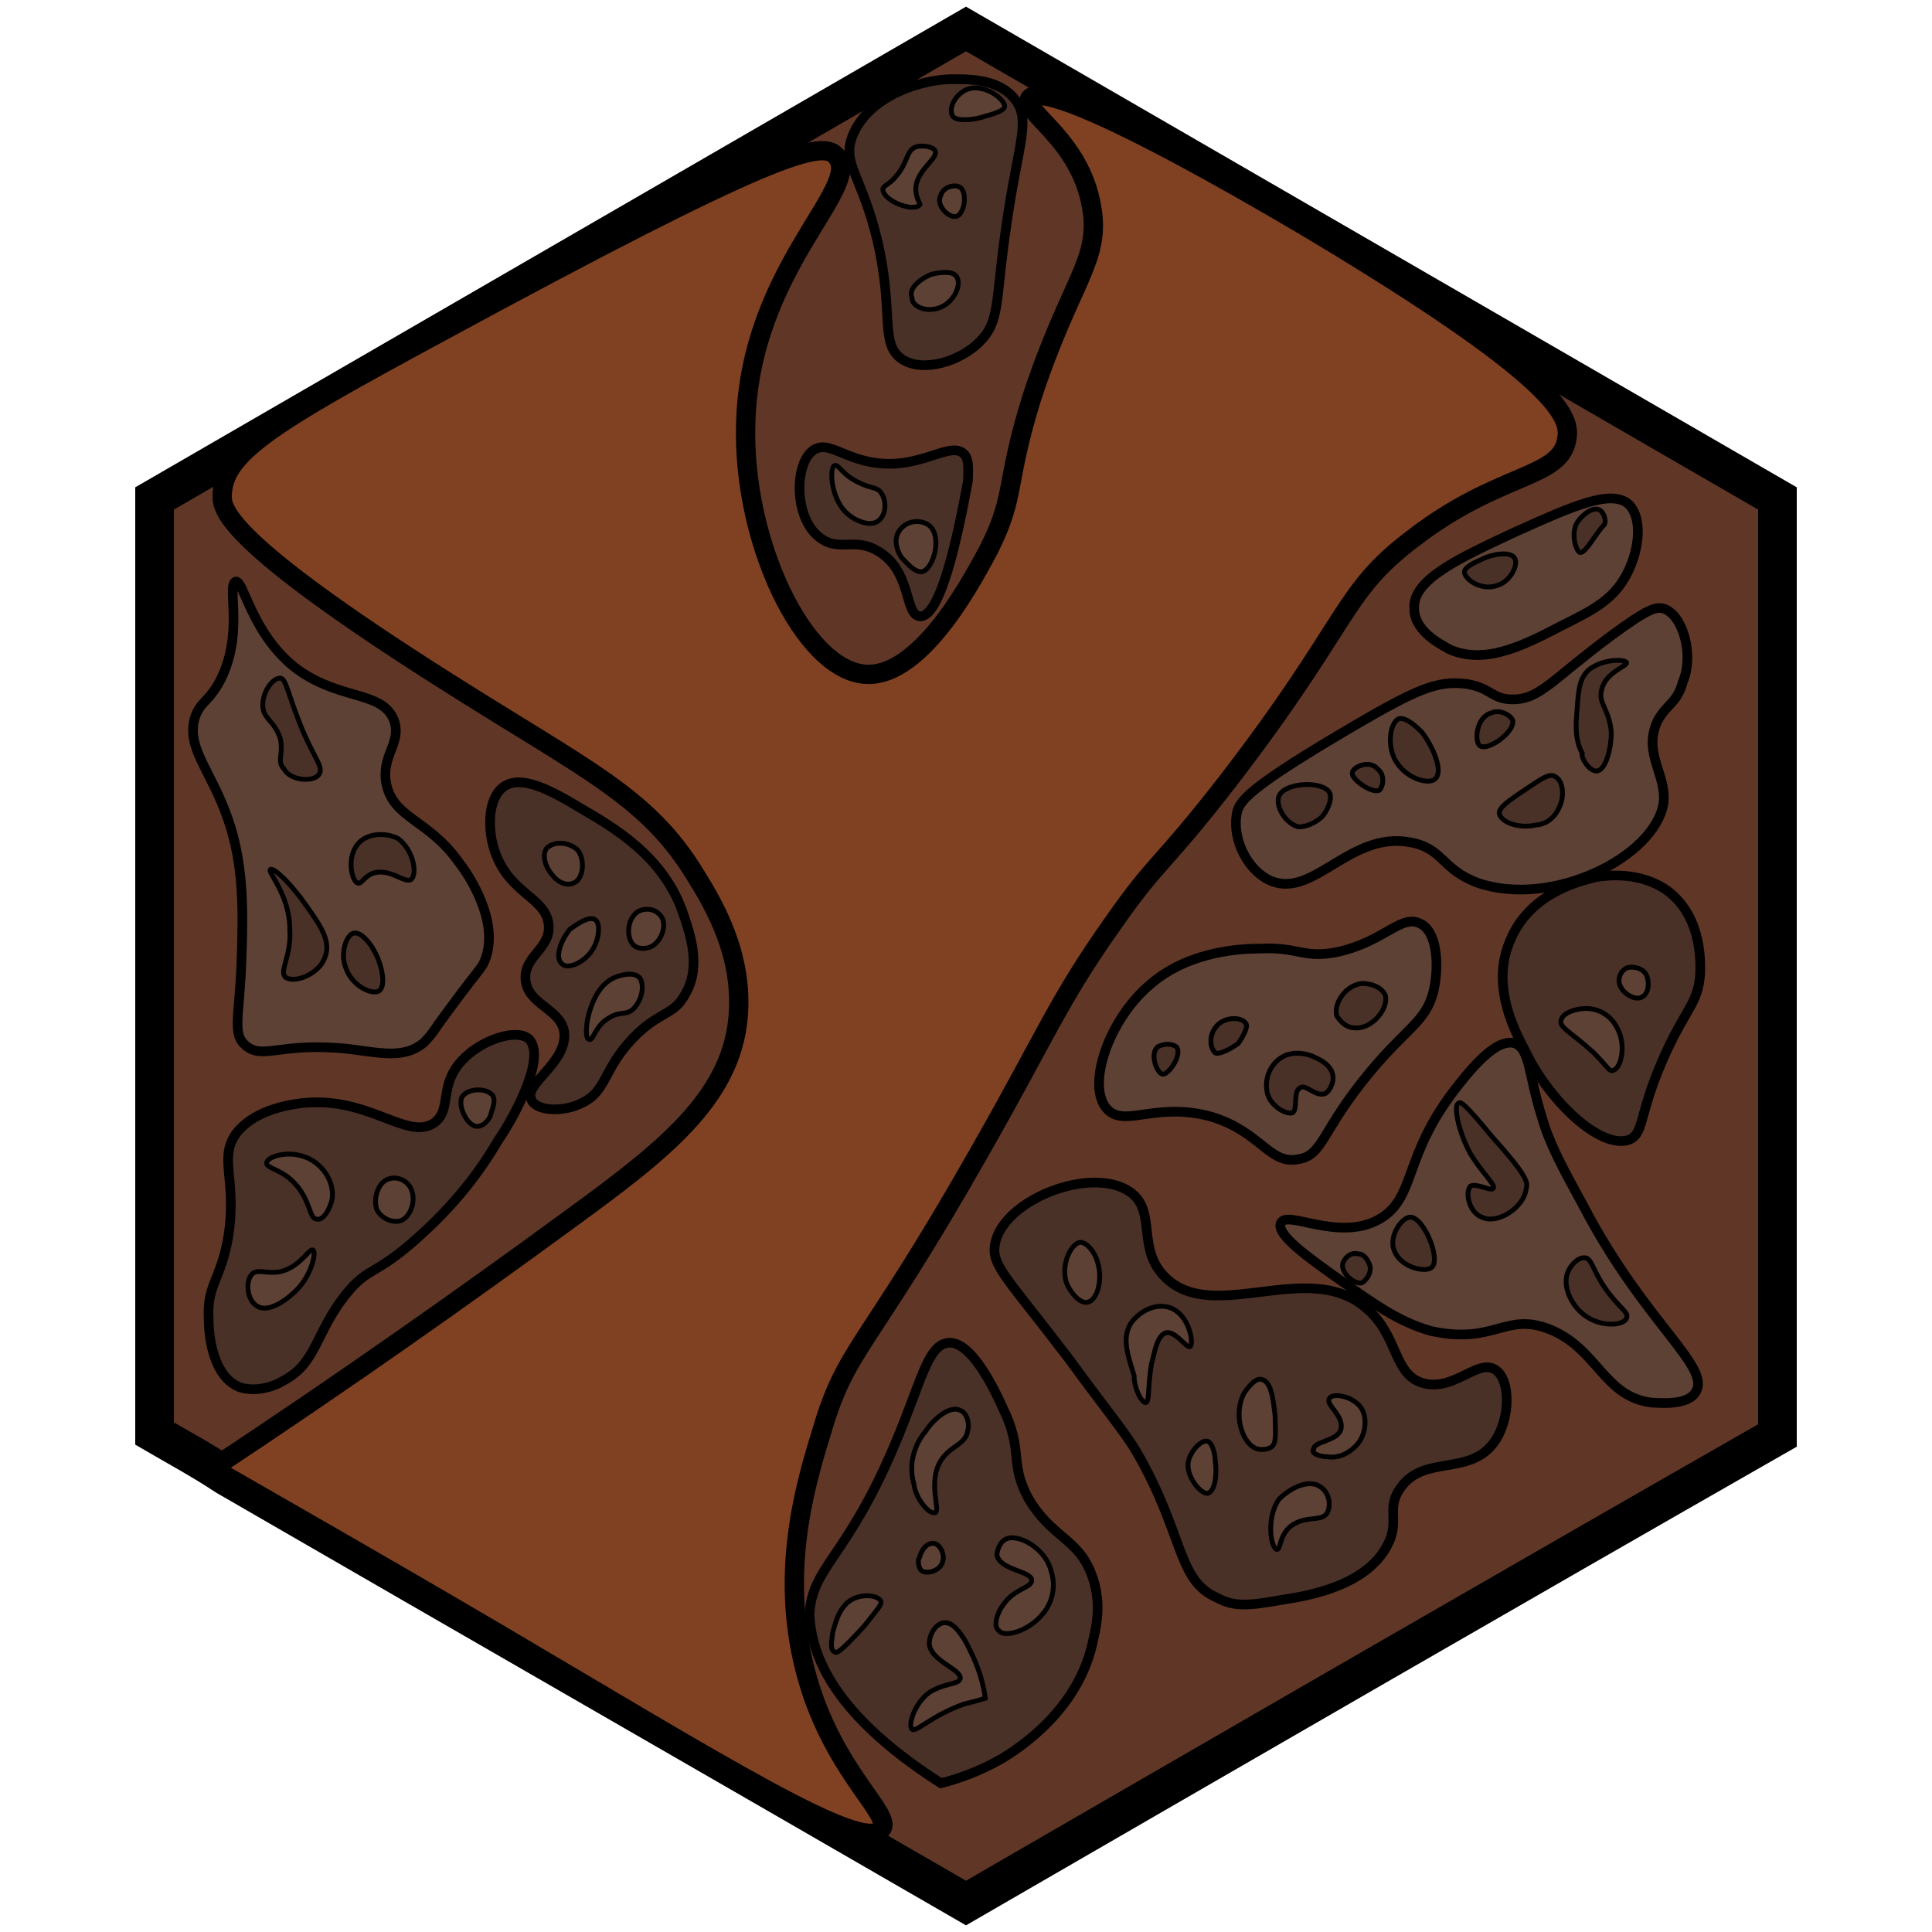 <?xml version="1.0" encoding="utf-8"?>
<!-- Generator: Adobe Illustrator 26.0.3, SVG Export Plug-In . SVG Version: 6.00 Build 0)  -->
<svg version="1.1" id="Ebene_2_00000109015629924098340060000008336861892324566444_"
	 xmlns="http://www.w3.org/2000/svg" xmlns:xlink="http://www.w3.org/1999/xlink" x="0px" y="0px" viewBox="0 0 100 100"
	 style="enable-background:new 0 0 100 100;" xml:space="preserve">
<style type="text/css">
	.st0{fill:#603726;stroke:#000000;stroke-width:2;stroke-miterlimit:10;}
	.st1{fill:#804122;stroke:#000000;stroke-miterlimit:10;}
	.st2{fill:#493127;stroke:#000000;stroke-width:0.5;stroke-miterlimit:10;}
	.st3{fill:#5D4135;stroke:#000000;stroke-width:0.5;stroke-miterlimit:10;}
	.st4{fill:#5D4135;stroke:#000000;stroke-width:0.25;stroke-miterlimit:10;}
	.st5{fill:#493127;stroke:#000000;stroke-width:0.25;stroke-miterlimit:10;}
</style>
<path class="st0" d="M8,74.2c1.2,0.7,2.5,1.4,3.7,2.2C24.5,83.8,37.2,91.1,50,98.5c14-8.1,28-16.2,42-24.2V25.8L50,1.5L8,25.8V74.2z
	"/>
<path class="st1" d="M11,76c6.8-4.5,12.9-8.8,18.5-12.9c4.8-3.5,8.3-6.2,8.7-10.4c0.3-3.2-1.2-5.8-2.2-7.4c-2.5-4.1-5.6-5.4-13-10.1
	c-11.2-7.1-11.5-8.8-11.5-9.5c0-2.2,2.4-3.7,11.1-8.4C40.1,7.8,42.6,7.2,43.3,8.1c1.4,1.6-4.5,5.8-4.7,13.8c-0.2,6.1,3,12.8,6.2,13
	c3,0.2,5.8-5.4,6.4-6.5c1.4-2.8,0.8-3.3,2.2-7.8c2-6.1,3.6-7.1,3.1-9.9c-0.6-3.5-3.6-4.9-3.2-5.6c1-1.4,14.6,6.8,15.9,7.6
	c11.5,7,12.1,8.9,11.9,10c-0.3,2.1-3.5,1.7-8,5.2c-3.7,2.8-3.2,4.3-9.6,12.6c-3.5,4.5-3.6,4-5.9,7.3c-2.9,4.1-3.4,5.7-7,12
	c-5.8,10.2-6.8,9.9-8.1,14.4c-0.9,2.9-2.2,7.5-0.7,12.7c1.4,4.9,4.5,7.1,3.8,7.8c-1,1.2-8.2-3.3-19.9-10.2
	C19.4,80.8,14.3,77.9,11,76z"/>
<path class="st2" d="M48.7,92.3c0.8-0.2,2-0.6,3.2-1.3c0.8-0.5,4-2.5,4.7-6.2c0.2-0.8,0.4-2-0.1-3.3c-0.7-1.9-2.1-1.9-3.3-4
	c-0.9-1.7-0.3-2.3-1.1-4.2c-0.2-0.4-1.6-3.9-3-3.8c-1.1,0.1-1.4,2-2.8,5.3c-2.5,5.9-4.3,6.3-4.4,8.8C42,85.2,42.6,88.4,48.7,92.3z"
	/>
<path class="st2" d="M66.4,82.8c1.3-0.2,4.3-0.7,5.4-2.8c0.7-1.3-0.1-1.9,0.7-3c1.2-1.7,3.5-0.6,4.8-2.3c0.9-1.2,0.9-3.3,0.1-3.8
	c-0.9-0.6-2.1,1.1-3.7,0.7c-1.6-0.4-1.3-2.5-3-3.9c-3-2.6-7.9,0.9-10.4-1.6c-1.5-1.5-0.4-3.4-1.8-4.4c-2-1.4-6.6,0.4-7,2.7
	c-0.2,1.1,0.6,1.7,3.8,5.9c1.9,2.6,2.9,3.8,3.5,4.8c2.5,4.3,2.1,6.7,4.2,7.6C63.9,83.2,64.7,83.1,66.4,82.8z"/>
<path class="st3" d="M87.8,72c-0.4,0.8-2,0.6-2.3,0.6c-2.5-0.3-2.8-2.8-5.3-3.8c-2.3-0.9-2.8,0.8-6.1,0.1C72.3,68.4,71,67.4,69,66
	c-1.1-0.8-3-2.1-2.7-2.7c0.3-0.7,3,1,5.1-0.2c1.9-1.1,1.2-3.2,3.9-6.7c0.7-0.9,2.1-2.7,3.1-2.4c0.8,0.3,0.7,1.6,1.4,3.8
	c0.4,1.4,1,2.5,2.2,4.7C85.1,68.4,88.5,70.7,87.8,72z"/>
<path class="st3" d="M74.2,51.3c-0.4,1.6-1.4,1.9-3.3,4.2c-2.5,3-2.4,4.3-3.7,4.5c-1.5,0.3-1.9-1.4-4.5-2.2
	c-2.9-0.8-4.5,0.6-5.4-0.4c-1.1-1.2,0.1-4.7,2.3-6.5c2-1.7,4.7-1.8,5.6-1.8c2-0.1,2.2,0.5,3.9,0.2c2.5-0.5,3.4-2,4.4-1.5
	C74.4,48.2,74.5,50,74.2,51.3z"/>
<path class="st2" d="M78.2,48.6c-1,2.2,0,4.4,0.7,5.7c1.2,2.6,3.9,5.2,5.4,4.7c0.8-0.3,0.5-1.2,1.7-4c1.2-2.8,1.9-3,2-4.6
	c0-0.3,0.2-2.9-1.7-4.3c-1.4-1-3.1-0.8-3.7-0.7C82.3,45.5,79.3,46,78.2,48.6z"/>
<path class="st3" d="M85.8,37.3c-0.8,1.7,0.5,2.8,0.3,4.3c-0.5,2.8-5.8,5.4-9.6,4.1c-1.9-0.7-1.8-1.8-3.5-2.1c-3.1-0.6-5,2.9-7.2,2
	c-1.2-0.5-2-2.1-1.8-3.4c0.1-0.7,0.4-1.3,6.2-4.7c3.1-1.8,4.2-2.3,5.7-2.1c1.3,0.2,1.3,0.8,2.4,0.8c1.4,0,2-1,5.1-3.3
	c1.9-1.4,2.3-1.5,2.7-1.4c1,0.3,1.6,2.4,1,3.8C86.8,36.4,86.3,36.4,85.8,37.3z"/>
<path class="st3" d="M80.8,32.4c-2.1,1.1-4,2-5.8,1.2c-0.1-0.1-1.8-0.8-1.8-2.1c-0.1-1.5,2.3-2.6,5.3-4c2.9-1.3,4.9-2.2,5.8-1.4
	c0.8,0.8,0.5,2.6-0.2,3.8C83.4,31.1,82.4,31.6,80.8,32.4z"/>
<path class="st2" d="M47.6,31.9c-0.8-0.1-0.4-2.4-2.2-3.4c-1.2-0.7-2,0.1-3-0.7c-1.3-1-1.3-3.8-0.3-4.5c0.9-0.6,1.8,0.8,4.2,0.7
	c1.8-0.1,3-1.1,3.6-0.5c0.3,0.3,0.2,1,0.2,1.4C49.6,27.6,48.7,32,47.6,31.9z"/>
<path class="st2" d="M52.1,11.6c0.6-4.2,1.3-5.4,0.4-6.5c-0.9-1.1-2.6-1-3.4-1c-1.9,0.1-4.3,1.1-5,3c-0.5,1.4,0.5,2,1.3,5.3
	c0.9,3.8,0.1,5.4,1.3,6.2c1.1,0.7,3,0.1,4-0.9C51.8,16.6,51.5,15.6,52.1,11.6z"/>
<path class="st2" d="M25.8,59c-0.7,1.2-1.9,3-4,4.9c-2.4,2.2-2.7,1.6-3.9,3.1c-1.6,2-1.5,3.6-3.3,4.5c-0.3,0.2-1.3,0.6-2.2,0.3
	c-1.5-0.6-1.6-3-1.6-3.5c-0.1-1.8,0.6-2,1-4.2c0.5-3-0.5-4.1,0.4-5.4c0.9-1.2,2.6-1.5,3.4-1.6c3.5-0.4,5.5,2,6.9,1
	c0.9-0.7,0.2-1.9,1.4-3.2c1-1.1,2.9-1.7,3.5-1.1C28.3,54.8,26.5,58,25.8,59z"/>
<path class="st2" d="M30.1,57.1c1.3-0.6,1.1-1.7,2.6-3.3c1.4-1.5,2.2-1.2,2.8-2.4c0.8-1.4,0.2-3.1-0.1-4c-1-3.1-3.7-4.6-5.4-5.6
	c-1.5-0.9-3-1.7-3.9-1.1c-0.9,0.6-0.9,2.4-0.4,3.6c0.8,2,2.6,2.2,2.7,3.6c0.1,1.2-1.3,1.6-1.2,2.8c0.1,1.3,1.8,1.5,2,2.7
	c0.2,1.6-2.1,2.7-1.7,3.5C27.7,57.5,29.1,57.6,30.1,57.1z"/>
<path class="st3" d="M22.7,53c2.1-2.9,2.2-2.8,2.4-3.3c0.8-2-0.9-4.5-1.3-5c-1.6-2.3-3.4-2.3-3.8-4.1c-0.3-1.5,0.8-2.1,0.4-3.3
	c-0.6-1.6-2.9-1-5.2-2.8c-2.2-1.8-2.6-4.5-3-4.4c-0.5,0.2,0.5,2.8-0.9,5.3c-0.6,1-0.9,0.9-1.2,1.7c-0.5,1.6,0.8,2.7,1.7,5.3
	c0.8,2.3,0.8,4.6,0.7,7.3c-0.1,2.9-0.5,3.8,0.2,4.4c0.9,0.8,1.8-0.2,5.4,0.2c1.6,0.2,2.8,0.5,3.8-0.3C22.2,53.7,22.3,53.6,22.7,53z"
	/>
<path class="st4" d="M51,87.9c-0.2-1.4-0.7-2.3-1-2.9c-0.3-0.5-0.7-1.1-1.2-1c-0.4,0.1-0.7,0.6-0.7,1.1c0.1,0.9,1.7,1.3,1.6,1.8
	c-0.1,0.3-0.8,0.2-1.6,0.7c-0.8,0.6-1.1,1.7-0.9,1.9c0.2,0.2,1-0.7,2.7-1.3C50.3,88.1,50.7,88,51,87.9z"/>
<path class="st4" d="M47.7,81.3c0.3,0.2,1,0,1.1-0.5c0.1-0.3-0.1-0.8-0.4-0.9c-0.4-0.1-0.7,0.3-0.8,0.7
	C47.5,80.7,47.5,81.1,47.7,81.3z"/>
<path class="st4" d="M45.6,82.9c-0.1-0.3-0.8-0.4-1.3-0.2c-0.9,0.3-1.1,1.5-1.2,1.8c0,0.2-0.2,0.9,0.1,1c0.1,0.1,0.3,0,1.5-1.3
	C45.5,83.2,45.6,83.1,45.6,82.9z"/>
<path class="st4" d="M52,79.7c-0.2,0.1-0.4,0.5-0.4,0.8c0.2,0.8,1.8,0.8,1.8,1.3c0,0.4-0.9,0.4-1.5,1.3c-0.3,0.4-0.5,1.1-0.2,1.3
	c0.3,0.4,1.6,0,2.3-0.9c0.1-0.1,0.8-1,0.4-2.2C54.1,80.1,52.6,79.3,52,79.7z"/>
<path class="st4" d="M48.4,78.3c0.3-0.1-0.4-1.6,0.3-2.7c0.5-0.8,1.3-0.8,1.4-1.6c0.1-0.4-0.1-0.9-0.4-1c-0.6-0.3-1.5,0.6-1.8,1.1
	c-0.2,0.2-1,1.3-0.6,2.7C47.4,77.6,48.1,78.4,48.4,78.3z"/>
<path class="st4" d="M66.1,80.2c0.2,0,0.1-0.7,0.7-1.2c0.8-0.6,1.6-0.2,1.9-0.7c0.2-0.4,0.1-1-0.3-1.3c-0.6-0.5-1.6,0-2.2,0.6
	C65.5,78.6,65.8,80.2,66.1,80.2z"/>
<path class="st4" d="M65.1,75c0,0,0.4,0.1,0.7-0.1c0.3-0.2,0.2-0.8,0.2-1.6c-0.1-0.9-0.2-1.8-0.7-1.9c-0.3-0.1-0.7,0.4-0.9,0.7
	C63.8,73.2,64.3,74.8,65.1,75z"/>
<path class="st4" d="M62.5,77.3c0.4-0.1,0.5-1,0.4-1.7c0-0.2-0.1-0.9-0.4-1c-0.3-0.1-0.9,0.5-1,1.1C61.4,76.4,62.1,77.3,62.5,77.3z"
	/>
<path class="st4" d="M68.7,75.4c0.6,0.1,1.2-0.2,1.6-0.7c0.4-0.5,0.5-1.4,0.1-1.9c-0.5-0.6-1.5-0.7-1.6-0.4
	c-0.2,0.3,0.8,0.9,0.6,1.6c-0.2,0.6-1.4,0.6-1.4,1C67.8,75.2,68.3,75.4,68.7,75.4z"/>
<path class="st4" d="M59.3,72.6c0.2,0,0.1-0.8,0.3-2c0.2-0.8,0.3-1.4,0.7-1.6c0.5-0.2,1.1,0.8,1.3,0.7c0.2-0.1,0-1.6-1-2
	c-0.8-0.3-1.6,0.2-2,0.7c-0.6,0.8-0.2,1.8,0.1,2.8C58.7,71.9,59.1,72.6,59.3,72.6z"/>
<path class="st4" d="M56.3,67.4c0.5-0.1,0.8-1.2,0.5-2.1c-0.1-0.4-0.5-1-0.9-1c-0.5,0.1-1,1.2-0.7,2.1
	C55.4,66.9,55.9,67.5,56.3,67.4z"/>
<path class="st5" d="M84.2,68.2c-0.1,0.4-1.2,0.5-2,0c-0.7-0.4-1.3-1.4-1.1-2.2c0.1-0.4,0.5-0.9,0.9-0.9c0.4,0,0.4,0.6,1.1,1.6
	C83.8,67.7,84.3,67.9,84.2,68.2z"/>
<path class="st5" d="M76.7,63c0.8,0.4,2.2-0.5,2.3-1.5c0.1-0.3,0-0.7-1.8-2.7c-1.4-1.7-1.6-1.8-1.7-1.7c-0.3,0.1,0,1.5,0.6,2.6
	c0.6,1,1.3,1.6,1.2,1.8c-0.1,0.2-0.9-0.3-1.2-0.1C75.8,61.8,76.1,62.8,76.7,63z"/>
<path class="st5" d="M74.1,65.6c0.5-0.4-0.4-2.6-1.1-2.6c-0.4,0-1,0.8-0.9,1.5C72.3,65.6,73.8,65.9,74.1,65.6z"/>
<path class="st5" d="M70.9,65.5c-0.1-0.3-0.3-0.6-0.6-0.6c-0.4-0.1-0.7,0.2-0.8,0.5c-0.1,0.5,0.6,1.1,1,1
	C70.8,66.2,71,65.8,70.9,65.5z"/>
<path class="st4" d="M83.5,55.4c0.4-0.1,0.7-1.3,0.2-2.2c-0.3-0.6-0.9-1-1.6-1c-0.5,0-1.2,0.2-1.3,0.6c-0.1,0.4,0.5,0.6,1.7,1.7
	C83.2,55.2,83.3,55.5,83.5,55.4z"/>
<path class="st4" d="M85,51.6c0.4-0.2,0.4-1,0.1-1.3c-0.2-0.2-0.6-0.3-0.9-0.2c-0.4,0.2-0.5,0.7-0.3,1C84.1,51.5,84.7,51.8,85,51.6z
	"/>
<path class="st5" d="M82.7,39.9c0.4-0.1,0.7-1.1,0.7-2c-0.1-1.2-0.7-1.5-0.5-2.2c0.2-0.9,1.3-1.2,1.3-1.4c-0.1-0.2-1.3-0.2-2,0.4
	c-0.5,0.5-0.5,1.1-0.6,2.4c-0.1,1.2,0.2,1.7,0.3,1.9C81.8,39.2,82.3,40,82.7,39.9z"/>
<path class="st5" d="M80.7,41.8c0.3-0.6,0.2-1.4-0.2-1.6c-0.3-0.2-0.7,0.1-1.6,0.7c-0.9,0.6-1.3,0.9-1.3,1.2
	c0.1,0.5,1.1,0.8,1.9,0.6C79.8,42.7,80.4,42.5,80.7,41.8z"/>
<path class="st5" d="M76.6,38.6c0.4,0.3,1.8-0.7,1.7-1.3c-0.1-0.3-0.7-0.6-1.1-0.4C76.4,37.1,76.3,38.4,76.6,38.6z"/>
<path class="st5" d="M74.3,40.3c0.4-0.4-0.1-1.6-0.7-2.4c-0.2-0.2-0.8-0.8-1.2-0.7c-0.4,0.2-0.5,1-0.4,1.5c0.1,0.7,0.6,1.3,1.3,1.6
	C73.3,40.3,74,40.6,74.3,40.3z"/>
<path class="st5" d="M71.4,40.9c0.2-0.2,0.3-0.8-0.1-1.1c-0.4-0.5-1.3-0.1-1.3,0.2C69.9,40.3,71,41.1,71.4,40.9z"/>
<path class="st5" d="M68.4,42.3c0.3-0.3,0.6-1,0.4-1.3c-0.4-0.6-2.3-0.5-2.6,0.2c-0.2,0.5,0.3,1.4,1,1.6
	C67.8,42.8,68.3,42.4,68.4,42.3z"/>
<path class="st5" d="M69,55.8c0-0.7-0.8-1-1-1.1c-0.2-0.1-0.8-0.3-1.4-0.1c-0.8,0.3-1.2,1.2-1,2c0.2,0.7,1,1.1,1.3,1
	c0.3-0.2,0-1.1,0.4-1.3c0.3-0.2,0.8,0.5,1.3,0.3C68.8,56.5,69,56.1,69,55.8z"/>
<path class="st5" d="M70.1,53.2c0.9,0.1,1.8-1,1.6-1.7c-0.2-0.4-0.7-0.6-1.2-0.6C69.6,51,69,52,69.2,52.6
	C69.4,52.9,69.7,53.2,70.1,53.2z"/>
<path class="st5" d="M64.1,54c0.2-0.3,0.5-0.8,0.4-1c-0.2-0.4-1.2-0.4-1.6,0.2c-0.3,0.4-0.3,1,0,1.3C63.1,54.6,63.7,54.3,64.1,54z"
	/>
<path class="st5" d="M60.2,55.6c0.3,0,1-1,0.7-1.4c-0.2-0.2-0.7-0.2-1,0C59.5,54.6,59.9,55.6,60.2,55.6z"/>
<path class="st5" d="M81.8,28.6c0.3,0,0.8-1,1.2-1.4c0,0,0,0,0,0c0.2-0.2,0-0.7-0.2-0.8c-0.3-0.2-0.9,0.2-1.2,0.7
	C81.3,27.7,81.6,28.6,81.8,28.6z"/>
<path class="st5" d="M77.5,30.3c0.7-0.2,1.1-1.1,0.9-1.4c-0.2-0.4-1.2-0.2-1.6,0c-0.2,0.1-1,0.4-1,0.7C75.8,30,76.7,30.6,77.5,30.3z
	"/>
<path class="st4" d="M48.7,15.9c0.7-0.3,1.1-1.2,0.8-1.6c-0.2-0.3-0.9-0.2-1.3-0.1c-0.5,0.2-1.2,0.7-1,1.2
	C47.2,15.9,48,16.2,48.7,15.9z"/>
<path class="st4" d="M49.5,11.2c0.4-0.1,0.6-1.2,0.2-1.5c-0.3-0.2-0.9,0-1,0.4C48.4,10.6,49.1,11.3,49.5,11.2z"/>
<path class="st4" d="M47.4,9.8c0-1,1.2-1.6,1-2c-0.1-0.2-0.6-0.3-1-0.2c-0.5,0.2-0.4,0.8-1,1.5c-0.4,0.5-0.7,0.5-0.7,0.7
	c0,0.6,1.6,1.2,1.9,0.8C47.7,10.6,47.4,10.3,47.4,9.8z"/>
<path class="st4" d="M50.7,6.1C51,6,52,5.8,52,5.5c0-0.4-1.2-1.3-2.1-0.8c-0.5,0.3-0.8,0.9-0.6,1.3C49.5,6.3,50.3,6.2,50.7,6.1z"/>
<path class="st4" d="M30.5,53.8c0.2,0.1,0.3-0.7,1-1.1c0.6-0.4,0.9-0.1,1.3-0.5c0.4-0.4,0.6-1.2,0.3-1.6c-0.4-0.4-1.3,0-1.3,0
	c-0.9,0.4-1.2,1.5-1.3,1.8C30.3,53.1,30.3,53.8,30.5,53.8z"/>
<path class="st4" d="M33.7,49c0.6-0.3,0.9-1.3,0.4-1.7c-0.3-0.3-0.8-0.3-1.1-0.1c-0.6,0.4-0.6,1.5-0.1,1.8
	C33.3,49.2,33.7,49,33.7,49z"/>
<path class="st4" d="M30.7,49.1c0.3-0.5,0.4-1.3,0.1-1.5c-0.3-0.2-0.9,0.2-1.3,0.5c-0.5,0.6-0.8,1.5-0.4,1.8
	C29.4,50.2,30.3,49.8,30.7,49.1z"/>
<path class="st4" d="M29.7,45.7c0.5-0.2,0.6-1.2,0.2-1.7c-0.4-0.4-1.2-0.5-1.6-0.1c-0.3,0.4,0,1.1,0.3,1.4
	C28.8,45.6,29.3,45.9,29.7,45.7z"/>
<path class="st5" d="M21.3,45.5c-0.3,0.3-1.1-0.6-2-0.3c-0.5,0.2-0.6,0.6-0.8,0.5c-0.3-0.1-0.6-1.4,0.1-2.1c0.5-0.5,1.4-0.5,2-0.2
	C21.4,44,21.6,45.2,21.3,45.5z"/>
<path class="st5" d="M16.5,40.1c0.3-0.4-0.3-0.9-1-2.7c-0.6-1.5-0.7-2.3-1-2.3c-0.4,0-0.9,0.7-0.9,1.4c0,0.7,0.6,0.8,0.9,1.7
	c0.2,0.8-0.2,1.2,0.2,1.6C15,40.4,16.2,40.5,16.5,40.1z"/>
<path class="st5" d="M19.6,51.3c0.4-0.2,0.2-1.4-0.3-2.2c-0.1-0.2-0.6-0.9-1-0.8c-0.4,0.1-0.7,1.1-0.4,1.8
	C18.2,51,19.2,51.5,19.6,51.3z"/>
<path class="st5" d="M16.8,49.6c0.4-0.9-0.3-1.8-1-2.8c-0.7-1-1.6-1.9-1.8-1.8c-0.2,0.1,1,1.3,1,3.1c0.1,1.4-0.6,2.2-0.2,2.5
	C15.3,50.9,16.5,50.4,16.8,49.6z"/>
<path class="st4" d="M20.7,63.2c0.6-0.2,0.9-1.2,0.5-1.8c-0.2-0.3-0.6-0.5-1-0.4c-0.6,0.1-0.9,1-0.7,1.6
	C19.7,63,20.2,63.3,20.7,63.2z"/>
<path class="st4" d="M17.2,62c0.1-1-0.7-2-1.7-2.2c-0.8-0.2-1.7,0.1-1.7,0.4c0,0.3,0.8,0.3,1.5,1.1c0.8,0.9,0.7,1.8,1.1,1.8
	C16.7,63.2,17.1,62.6,17.2,62z"/>
<path class="st4" d="M15.1,67c1-0.8,1.3-2.2,1.1-2.3c-0.2-0.1-0.6,0.8-1.6,1.1c-0.8,0.2-1.3-0.2-1.6,0.2c-0.3,0.4-0.2,1.3,0.3,1.6
	C13.9,68,14.9,67.2,15.1,67z"/>
<path class="st4" d="M24.7,58.3c0.4,0,0.7-0.5,0.7-0.6c0-0.1,0.3-0.7,0.1-1c-0.3-0.4-1.3-0.4-1.6,0.1C23.7,57.3,24.2,58.3,24.7,58.3
	z"/>
<path class="st4" d="M47.7,29.6c0.6-0.1,1.1-1.8,0.4-2.4c-0.4-0.3-1.1-0.3-1.5,0.2c-0.5,0.6,0,1.4,0.1,1.5
	C46.9,29.1,47.3,29.6,47.7,29.6z"/>
<path class="st4" d="M45.4,27c0.5-0.3,0.5-1.1,0.2-1.5c-0.2-0.3-0.5-0.2-1.1-0.5c-0.9-0.4-1.1-1-1.3-0.9C42.9,24.2,43,26,44,26.7
	C44.1,26.8,44.9,27.3,45.4,27z"/>
</svg>
